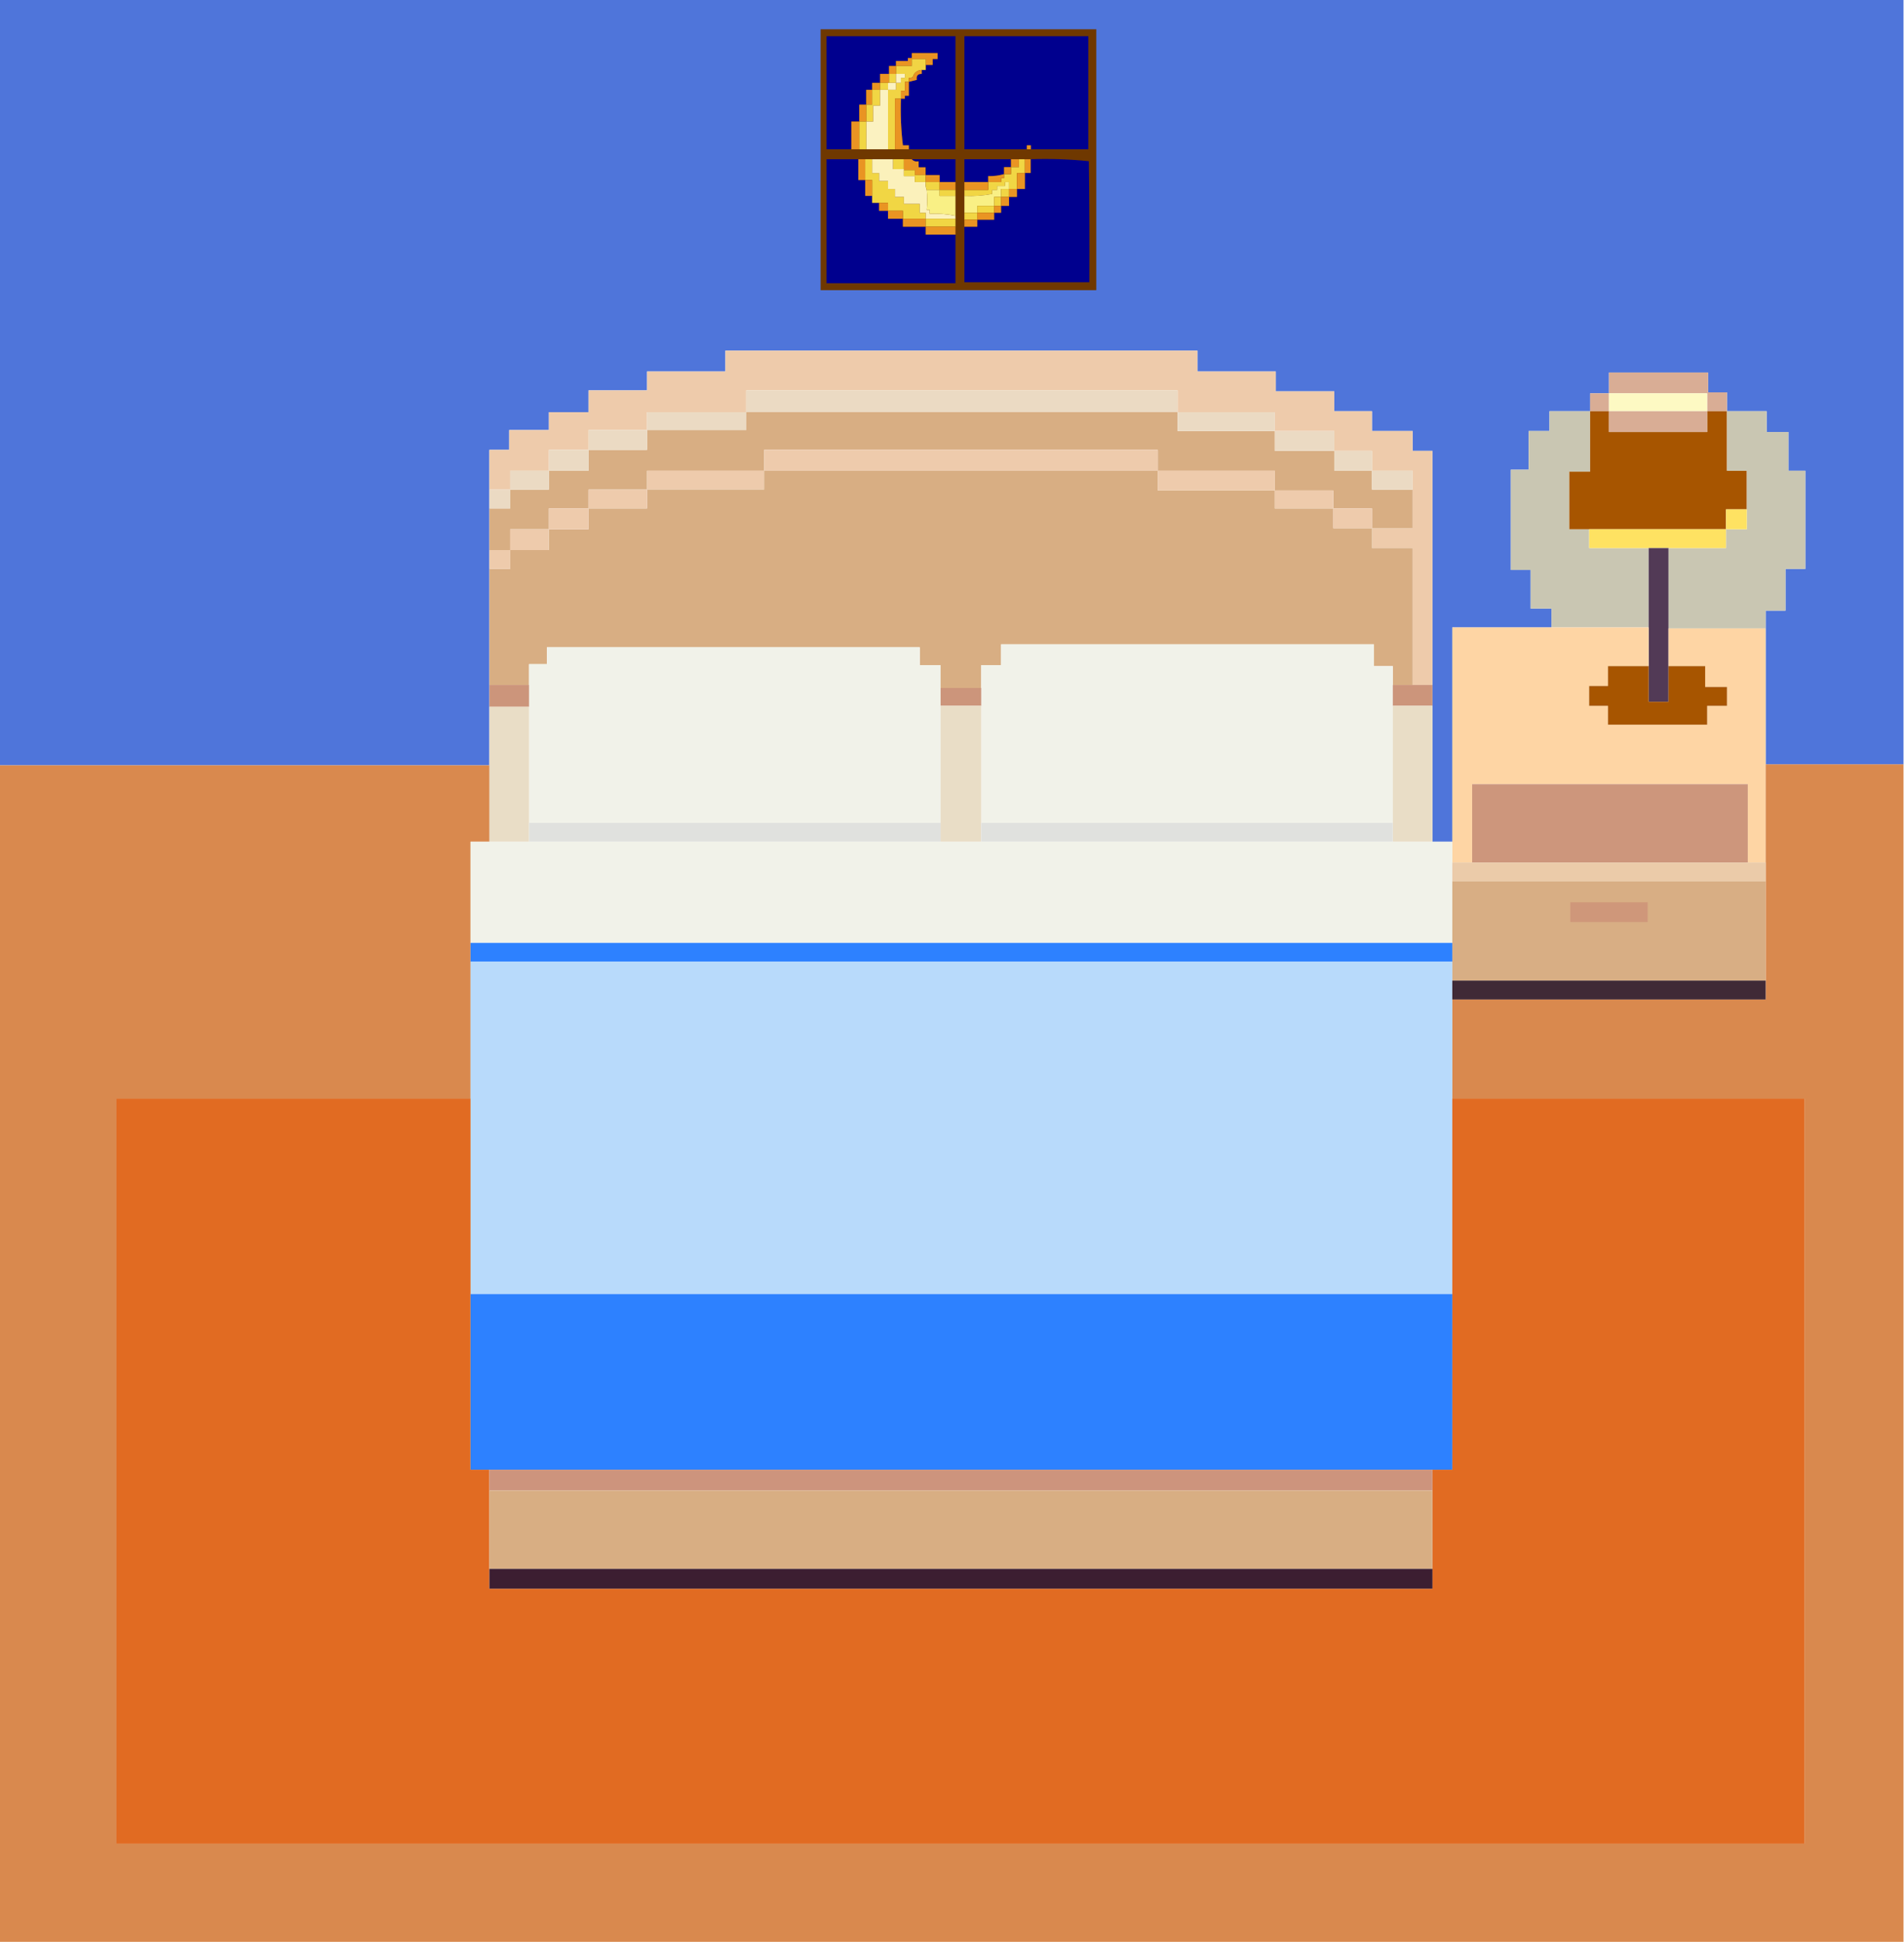 <?xml version="1.0" encoding="UTF-8"?>
<!DOCTYPE svg PUBLIC "-//W3C//DTD SVG 1.1//EN" "http://www.w3.org/Graphics/SVG/1.1/DTD/svg11.dtd">
<svg xmlns="http://www.w3.org/2000/svg" version="1.1" width="1920px" height="1958px" style="shape-rendering:geometricPrecision; text-rendering:geometricPrecision; image-rendering:optimizeQuality; fill-rule:evenodd; clip-rule:evenodd" xmlns:xlink="http://www.w3.org/1999/xlink">
<g><path style="opacity:1" fill="#4f75da" d="M -0.5,-0.5 C 639.5,-0.5 1279.5,-0.5 1919.5,-0.5C 1919.5,256.5 1919.5,513.5 1919.5,770.5C 1873.17,770.5 1826.83,770.5 1780.5,770.5C 1780.5,724.833 1780.5,679.167 1780.5,633.5C 1780.5,627.5 1780.5,621.5 1780.5,615.5C 1787.17,615.5 1793.83,615.5 1800.5,615.5C 1800.5,601.5 1800.5,587.5 1800.5,573.5C 1807.17,573.5 1813.83,573.5 1820.5,573.5C 1820.5,540.5 1820.5,507.5 1820.5,474.5C 1814.83,474.5 1809.17,474.5 1803.5,474.5C 1803.5,461.5 1803.5,448.5 1803.5,435.5C 1796.17,435.5 1788.83,435.5 1781.5,435.5C 1781.5,428.5 1781.5,421.5 1781.5,414.5C 1768.17,414.5 1754.83,414.5 1741.5,414.5C 1741.5,408.167 1741.5,401.833 1741.5,395.5C 1735.17,395.5 1728.83,395.5 1722.5,395.5C 1722.5,388.833 1722.5,382.167 1722.5,375.5C 1689.17,375.5 1655.83,375.5 1622.5,375.5C 1622.5,382.5 1622.5,389.5 1622.5,396.5C 1616.17,396.5 1609.83,396.5 1603.5,396.5C 1603.5,402.5 1603.5,408.5 1603.5,414.5C 1589.83,414.5 1576.17,414.5 1562.5,414.5C 1562.5,421.167 1562.5,427.833 1562.5,434.5C 1555.5,434.5 1548.5,434.5 1541.5,434.5C 1541.5,447.5 1541.5,460.5 1541.5,473.5C 1535.5,473.5 1529.5,473.5 1523.5,473.5C 1523.5,507.167 1523.5,540.833 1523.5,574.5C 1530.17,574.5 1536.83,574.5 1543.5,574.5C 1543.5,587.5 1543.5,600.5 1543.5,613.5C 1550.5,613.5 1557.5,613.5 1564.5,613.5C 1564.5,619.833 1564.5,626.167 1564.5,632.5C 1531.17,632.5 1497.83,632.5 1464.5,632.5C 1464.5,704.5 1464.5,776.5 1464.5,848.5C 1457.83,848.5 1451.17,848.5 1444.5,848.5C 1444.5,802.833 1444.5,757.167 1444.5,711.5C 1444.5,704.5 1444.5,697.5 1444.5,690.5C 1444.5,611.833 1444.5,533.167 1444.5,454.5C 1437.83,454.5 1431.17,454.5 1424.5,454.5C 1424.5,447.833 1424.5,441.167 1424.5,434.5C 1410.83,434.5 1397.17,434.5 1383.5,434.5C 1383.5,427.833 1383.5,421.167 1383.5,414.5C 1370.83,414.5 1358.17,414.5 1345.5,414.5C 1345.5,407.833 1345.5,401.167 1345.5,394.5C 1325.83,394.5 1306.17,394.5 1286.5,394.5C 1286.5,387.833 1286.5,381.167 1286.5,374.5C 1260.17,374.5 1233.83,374.5 1207.5,374.5C 1207.5,367.5 1207.5,360.5 1207.5,353.5C 1048.83,353.5 890.167,353.5 731.5,353.5C 731.5,360.5 731.5,367.5 731.5,374.5C 705.167,374.5 678.833,374.5 652.5,374.5C 652.5,380.833 652.5,387.167 652.5,393.5C 632.833,393.5 613.167,393.5 593.5,393.5C 593.5,400.833 593.5,408.167 593.5,415.5C 580.167,415.5 566.833,415.5 553.5,415.5C 553.5,421.5 553.5,427.5 553.5,433.5C 540.167,433.5 526.833,433.5 513.5,433.5C 513.5,440.167 513.5,446.833 513.5,453.5C 506.833,453.5 500.167,453.5 493.5,453.5C 493.5,466.833 493.5,480.167 493.5,493.5C 493.5,499.833 493.5,506.167 493.5,512.5C 493.5,526.5 493.5,540.5 493.5,554.5C 493.5,560.833 493.5,567.167 493.5,573.5C 493.5,612.5 493.5,651.5 493.5,690.5C 493.5,697.833 493.5,705.167 493.5,712.5C 493.5,732.167 493.5,751.833 493.5,771.5C 328.833,771.5 164.167,771.5 -0.5,771.5C -0.5,514.167 -0.5,256.833 -0.5,-0.5 Z"/></g>
<g><path style="opacity:1" fill="#6f3800" d="M 827.5,29.5 C 920.167,29.5 1012.83,29.5 1105.5,29.5C 1105.5,117.167 1105.5,204.833 1105.5,292.5C 1012.83,292.5 920.167,292.5 827.5,292.5C 827.5,204.833 827.5,117.167 827.5,29.5 Z"/></g>
<g><path style="opacity:1" fill="#00008e" d="M 916.5,150.5 C 916.5,149.167 916.5,147.833 916.5,146.5C 914.5,146.5 912.5,146.5 910.5,146.5C 908.597,130.967 907.931,115.301 908.5,99.5C 909.833,99.5 911.167,99.5 912.5,99.5C 912.5,98.5 912.5,97.5 912.5,96.5C 913.833,96.5 915.167,96.5 916.5,96.5C 916.5,91.833 916.5,87.167 916.5,82.5C 919.167,81.833 921.833,81.167 924.5,80.5C 923.848,76.44 925.515,74.44 929.5,74.5C 929.5,73.167 929.5,71.833 929.5,70.5C 930.833,70.5 932.167,70.5 933.5,70.5C 933.5,68.833 933.5,67.167 933.5,65.5C 935.833,65.5 938.167,65.5 940.5,65.5C 940.5,63.5 940.5,61.5 940.5,59.5C 942.167,59.5 943.833,59.5 945.5,59.5C 945.5,57.5 945.5,55.5 945.5,53.5C 936.833,53.5 928.167,53.5 919.5,53.5C 919.5,55.167 919.5,56.833 919.5,58.5C 918.167,58.5 916.833,58.5 915.5,58.5C 915.5,59.5 915.5,60.5 915.5,61.5C 911.5,61.5 907.5,61.5 903.5,61.5C 903.5,63.167 903.5,64.833 903.5,66.5C 901.167,66.5 898.833,66.5 896.5,66.5C 896.5,69.167 896.5,71.833 896.5,74.5C 893.5,74.5 890.5,74.5 887.5,74.5C 887.5,77.5 887.5,80.5 887.5,83.5C 884.833,83.5 882.167,83.5 879.5,83.5C 879.5,85.833 879.5,88.167 879.5,90.5C 877.5,90.5 875.5,90.5 873.5,90.5C 873.5,95.5 873.5,100.5 873.5,105.5C 871.167,105.5 868.833,105.5 866.5,105.5C 866.5,111.167 866.5,116.833 866.5,122.5C 863.833,122.5 861.167,122.5 858.5,122.5C 858.5,131.833 858.5,141.167 858.5,150.5C 850.167,150.5 841.833,150.5 833.5,150.5C 833.5,112.5 833.5,74.5 833.5,36.5C 876.833,36.5 920.167,36.5 963.5,36.5C 963.5,74.5 963.5,112.5 963.5,150.5C 947.833,150.5 932.167,150.5 916.5,150.5 Z"/></g>
<g><path style="opacity:1" fill="#00008e" d="M 1039.5,150.5 C 1039.5,149.167 1039.5,147.833 1039.5,146.5C 1038.17,146.5 1036.83,146.5 1035.5,146.5C 1035.5,147.833 1035.5,149.167 1035.5,150.5C 1014.5,150.5 993.5,150.5 972.5,150.5C 972.5,112.5 972.5,74.5 972.5,36.5C 1014.17,36.5 1055.83,36.5 1097.5,36.5C 1097.5,74.5 1097.5,112.5 1097.5,150.5C 1078.17,150.5 1058.83,150.5 1039.5,150.5 Z"/></g>
<g><path style="opacity:1" fill="#e99423" d="M 933.5,65.5 C 933.5,63.5 933.5,61.5 933.5,59.5C 928.833,59.5 924.167,59.5 919.5,59.5C 919.5,61.833 919.5,64.167 919.5,66.5C 914.167,66.5 908.833,66.5 903.5,66.5C 903.5,64.833 903.5,63.167 903.5,61.5C 907.5,61.5 911.5,61.5 915.5,61.5C 915.5,60.5 915.5,59.5 915.5,58.5C 916.833,58.5 918.167,58.5 919.5,58.5C 919.5,56.833 919.5,55.167 919.5,53.5C 928.167,53.5 936.833,53.5 945.5,53.5C 945.5,55.5 945.5,57.5 945.5,59.5C 943.833,59.5 942.167,59.5 940.5,59.5C 940.5,61.5 940.5,63.5 940.5,65.5C 938.167,65.5 935.833,65.5 933.5,65.5 Z"/></g>
<g><path style="opacity:1" fill="#f1d444" d="M 933.5,65.5 C 933.5,67.167 933.5,68.833 933.5,70.5C 932.167,70.5 930.833,70.5 929.5,70.5C 924.888,70.901 921.888,73.235 920.5,77.5C 919.311,78.429 917.978,78.762 916.5,78.5C 916.5,79.833 916.5,81.167 916.5,82.5C 915.167,82.5 913.833,82.5 912.5,82.5C 912.5,85.5 912.5,88.5 912.5,91.5C 911.167,91.5 909.833,91.5 908.5,91.5C 908.5,94.167 908.5,96.833 908.5,99.5C 906.5,99.5 904.5,99.5 902.5,99.5C 902.5,116.5 902.5,133.5 902.5,150.5C 900.167,150.5 897.833,150.5 895.5,150.5C 895.5,130.5 895.5,110.5 895.5,90.5C 898.167,90.5 900.833,90.5 903.5,90.5C 903.5,88.167 903.5,85.833 903.5,83.5C 905.167,83.5 906.833,83.5 908.5,83.5C 908.5,81.833 908.5,80.167 908.5,78.5C 909.833,78.5 911.167,78.5 912.5,78.5C 912.5,77.167 912.5,75.833 912.5,74.5C 909.5,74.5 906.5,74.5 903.5,74.5C 903.5,71.833 903.5,69.167 903.5,66.5C 908.833,66.5 914.167,66.5 919.5,66.5C 919.5,64.167 919.5,61.833 919.5,59.5C 924.167,59.5 928.833,59.5 933.5,59.5C 933.5,61.5 933.5,63.5 933.5,65.5 Z"/></g>
<g><path style="opacity:1" fill="#e99423" d="M 903.5,66.5 C 903.5,69.167 903.5,71.833 903.5,74.5C 901.167,74.5 898.833,74.5 896.5,74.5C 896.5,71.833 896.5,69.167 896.5,66.5C 898.833,66.5 901.167,66.5 903.5,66.5 Z"/></g>
<g><path style="opacity:1" fill="#e99423" d="M 929.5,70.5 C 929.5,71.833 929.5,73.167 929.5,74.5C 925.515,74.44 923.848,76.44 924.5,80.5C 921.833,81.167 919.167,81.833 916.5,82.5C 916.5,81.167 916.5,79.833 916.5,78.5C 917.978,78.762 919.311,78.429 920.5,77.5C 921.888,73.235 924.888,70.901 929.5,70.5 Z"/></g>
<g><path style="opacity:1" fill="#e99423" d="M 896.5,74.5 C 896.5,77.5 896.5,80.5 896.5,83.5C 896.167,83.5 895.833,83.5 895.5,83.5C 892.833,83.5 890.167,83.5 887.5,83.5C 887.5,80.5 887.5,77.5 887.5,74.5C 890.5,74.5 893.5,74.5 896.5,74.5 Z"/></g>
<g><path style="opacity:1" fill="#f1d644" d="M 896.5,74.5 C 898.833,74.5 901.167,74.5 903.5,74.5C 903.5,77.5 903.5,80.5 903.5,83.5C 901.167,83.5 898.833,83.5 896.5,83.5C 896.5,80.5 896.5,77.5 896.5,74.5 Z"/></g>
<g><path style="opacity:1" fill="#fbf2c1" d="M 903.5,74.5 C 906.5,74.5 909.5,74.5 912.5,74.5C 912.5,75.833 912.5,77.167 912.5,78.5C 911.167,78.5 909.833,78.5 908.5,78.5C 908.5,80.167 908.5,81.833 908.5,83.5C 906.833,83.5 905.167,83.5 903.5,83.5C 903.5,80.5 903.5,77.5 903.5,74.5 Z"/></g>
<g><path style="opacity:1" fill="#e99423" d="M 916.5,82.5 C 916.5,87.167 916.5,91.833 916.5,96.5C 915.167,96.5 913.833,96.5 912.5,96.5C 912.5,97.5 912.5,98.5 912.5,99.5C 911.167,99.5 909.833,99.5 908.5,99.5C 908.5,96.833 908.5,94.167 908.5,91.5C 909.833,91.5 911.167,91.5 912.5,91.5C 912.5,88.5 912.5,85.5 912.5,82.5C 913.833,82.5 915.167,82.5 916.5,82.5 Z"/></g>
<g><path style="opacity:1" fill="#e99423" d="M 887.5,83.5 C 887.5,85.833 887.5,88.167 887.5,90.5C 884.833,90.5 882.167,90.5 879.5,90.5C 879.5,88.167 879.5,85.833 879.5,83.5C 882.167,83.5 884.833,83.5 887.5,83.5 Z"/></g>
<g><path style="opacity:1" fill="#f1d644" d="M 887.5,83.5 C 890.167,83.5 892.833,83.5 895.5,83.5C 895.5,85.833 895.5,88.167 895.5,90.5C 892.833,90.5 890.167,90.5 887.5,90.5C 887.5,88.167 887.5,85.833 887.5,83.5 Z"/></g>
<g><path style="opacity:1" fill="#fbf2c1" d="M 895.5,83.5 C 895.833,83.5 896.167,83.5 896.5,83.5C 898.833,83.5 901.167,83.5 903.5,83.5C 903.5,85.833 903.5,88.167 903.5,90.5C 900.833,90.5 898.167,90.5 895.5,90.5C 895.5,88.167 895.5,85.833 895.5,83.5 Z"/></g>
<g><path style="opacity:1" fill="#e99423" d="M 879.5,90.5 C 879.5,95.5 879.5,100.5 879.5,105.5C 877.5,105.5 875.5,105.5 873.5,105.5C 873.5,100.5 873.5,95.5 873.5,90.5C 875.5,90.5 877.5,90.5 879.5,90.5 Z"/></g>
<g><path style="opacity:1" fill="#f1d644" d="M 879.5,90.5 C 882.167,90.5 884.833,90.5 887.5,90.5C 887.5,95.833 887.5,101.167 887.5,106.5C 885.167,106.5 882.833,106.5 880.5,106.5C 880.5,111.833 880.5,117.167 880.5,122.5C 878.167,122.5 875.833,122.5 873.5,122.5C 873.5,116.833 873.5,111.167 873.5,105.5C 875.5,105.5 877.5,105.5 879.5,105.5C 879.5,100.5 879.5,95.5 879.5,90.5 Z"/></g>
<g><path style="opacity:1" fill="#fbf2c1" d="M 887.5,90.5 C 890.167,90.5 892.833,90.5 895.5,90.5C 895.5,110.5 895.5,130.5 895.5,150.5C 888.167,150.5 880.833,150.5 873.5,150.5C 873.5,141.167 873.5,131.833 873.5,122.5C 875.833,122.5 878.167,122.5 880.5,122.5C 880.5,117.167 880.5,111.833 880.5,106.5C 882.833,106.5 885.167,106.5 887.5,106.5C 887.5,101.167 887.5,95.833 887.5,90.5 Z"/></g>
<g><path style="opacity:1" fill="#e99423" d="M 908.5,99.5 C 907.931,115.301 908.597,130.967 910.5,146.5C 912.5,146.5 914.5,146.5 916.5,146.5C 916.5,147.833 916.5,149.167 916.5,150.5C 911.833,150.5 907.167,150.5 902.5,150.5C 902.5,133.5 902.5,116.5 902.5,99.5C 904.5,99.5 906.5,99.5 908.5,99.5 Z"/></g>
<g><path style="opacity:1" fill="#e99423" d="M 873.5,105.5 C 873.5,111.167 873.5,116.833 873.5,122.5C 871.167,122.5 868.833,122.5 866.5,122.5C 866.5,116.833 866.5,111.167 866.5,105.5C 868.833,105.5 871.167,105.5 873.5,105.5 Z"/></g>
<g><path style="opacity:1" fill="#e99423" d="M 866.5,122.5 C 866.5,131.833 866.5,141.167 866.5,150.5C 863.833,150.5 861.167,150.5 858.5,150.5C 858.5,141.167 858.5,131.833 858.5,122.5C 861.167,122.5 863.833,122.5 866.5,122.5 Z"/></g>
<g><path style="opacity:1" fill="#f1d644" d="M 866.5,122.5 C 868.833,122.5 871.167,122.5 873.5,122.5C 873.5,131.833 873.5,141.167 873.5,150.5C 871.167,150.5 868.833,150.5 866.5,150.5C 866.5,141.167 866.5,131.833 866.5,122.5 Z"/></g>
<g><path style="opacity:1" fill="#e99423" d="M 1039.5,150.5 C 1038.17,150.5 1036.83,150.5 1035.5,150.5C 1035.5,149.167 1035.5,147.833 1035.5,146.5C 1036.83,146.5 1038.17,146.5 1039.5,146.5C 1039.5,147.833 1039.5,149.167 1039.5,150.5 Z"/></g>
<g><path style="opacity:1" fill="#00008e" d="M 865.5,160.5 C 865.5,167.5 865.5,174.5 865.5,181.5C 867.833,181.5 870.167,181.5 872.5,181.5C 872.5,186.833 872.5,192.167 872.5,197.5C 874.833,197.5 877.167,197.5 879.5,197.5C 879.5,199.833 879.5,202.167 879.5,204.5C 881.833,204.5 884.167,204.5 886.5,204.5C 886.5,207.167 886.5,209.833 886.5,212.5C 889.5,212.5 892.5,212.5 895.5,212.5C 895.5,215.167 895.5,217.833 895.5,220.5C 900.5,220.5 905.5,220.5 910.5,220.5C 910.5,223.167 910.5,225.833 910.5,228.5C 918.167,228.5 925.833,228.5 933.5,228.5C 933.5,231.167 933.5,233.833 933.5,236.5C 943.5,236.5 953.5,236.5 963.5,236.5C 963.5,252.833 963.5,269.167 963.5,285.5C 920.167,285.5 876.833,285.5 833.5,285.5C 833.5,243.833 833.5,202.167 833.5,160.5C 844.167,160.5 854.833,160.5 865.5,160.5 Z"/></g>
<g><path style="opacity:1" fill="#e99423" d="M 865.5,160.5 C 867.833,160.5 870.167,160.5 872.5,160.5C 872.5,167.5 872.5,174.5 872.5,181.5C 870.167,181.5 867.833,181.5 865.5,181.5C 865.5,174.5 865.5,167.5 865.5,160.5 Z"/></g>
<g><path style="opacity:1" fill="#f1d644" d="M 872.5,160.5 C 874.833,160.5 877.167,160.5 879.5,160.5C 879.5,165.167 879.5,169.833 879.5,174.5C 881.833,174.5 884.167,174.5 886.5,174.5C 886.5,177.167 886.5,179.833 886.5,182.5C 889.5,182.5 892.5,182.5 895.5,182.5C 895.5,185.167 895.5,187.833 895.5,190.5C 897.833,190.5 900.167,190.5 902.5,190.5C 902.5,193.167 902.5,195.833 902.5,198.5C 905.5,198.5 908.5,198.5 911.5,198.5C 911.5,200.833 911.5,203.167 911.5,205.5C 916.833,205.5 922.167,205.5 927.5,205.5C 927.5,208.5 927.5,211.5 927.5,214.5C 929.5,214.5 931.5,214.5 933.5,214.5C 933.5,216.5 933.5,218.5 933.5,220.5C 925.833,220.5 918.167,220.5 910.5,220.5C 910.5,217.833 910.5,215.167 910.5,212.5C 905.5,212.5 900.5,212.5 895.5,212.5C 895.5,209.833 895.5,207.167 895.5,204.5C 892.5,204.5 889.5,204.5 886.5,204.5C 884.167,204.5 881.833,204.5 879.5,204.5C 879.5,202.167 879.5,199.833 879.5,197.5C 879.5,192.167 879.5,186.833 879.5,181.5C 877.167,181.5 874.833,181.5 872.5,181.5C 872.5,174.5 872.5,167.5 872.5,160.5 Z"/></g>
<g><path style="opacity:1" fill="#f1d644" d="M 900.5,160.5 C 904.167,160.5 907.833,160.5 911.5,160.5C 911.5,163.833 911.5,167.167 911.5,170.5C 907.833,170.5 904.167,170.5 900.5,170.5C 900.5,167.167 900.5,163.833 900.5,160.5 Z"/></g>
<g><path style="opacity:1" fill="#e99423" d="M 911.5,160.5 C 914.167,160.5 916.833,160.5 919.5,160.5C 921.279,162.344 923.612,163.01 926.5,162.5C 926.5,164.5 926.5,166.5 926.5,168.5C 928.833,168.5 931.167,168.5 933.5,168.5C 933.5,171.167 933.5,173.833 933.5,176.5C 929.833,176.5 926.167,176.5 922.5,176.5C 922.5,174.833 922.5,173.167 922.5,171.5C 918.833,171.5 915.167,171.5 911.5,171.5C 911.5,171.167 911.5,170.833 911.5,170.5C 911.5,167.167 911.5,163.833 911.5,160.5 Z"/></g>
<g><path style="opacity:1" fill="#00008e" d="M 919.5,160.5 C 934.167,160.5 948.833,160.5 963.5,160.5C 963.5,168.167 963.5,175.833 963.5,183.5C 958.167,183.5 952.833,183.5 947.5,183.5C 947.5,181.167 947.5,178.833 947.5,176.5C 942.833,176.5 938.167,176.5 933.5,176.5C 933.5,173.833 933.5,171.167 933.5,168.5C 931.167,168.5 928.833,168.5 926.5,168.5C 926.5,166.5 926.5,164.5 926.5,162.5C 923.612,163.01 921.279,162.344 919.5,160.5 Z"/></g>
<g><path style="opacity:1" fill="#00008e" d="M 1019.5,160.5 C 1019.5,163.167 1019.5,165.833 1019.5,168.5C 1017.17,168.5 1014.83,168.5 1012.5,168.5C 1012.5,170.833 1012.5,173.167 1012.5,175.5C 1007.31,177.031 1001.97,177.697 996.5,177.5C 996.5,179.5 996.5,181.5 996.5,183.5C 988.5,183.5 980.5,183.5 972.5,183.5C 972.5,175.833 972.5,168.167 972.5,160.5C 988.167,160.5 1003.83,160.5 1019.5,160.5 Z"/></g>
<g><path style="opacity:1" fill="#e99423" d="M 1019.5,160.5 C 1022.17,160.5 1024.83,160.5 1027.5,160.5C 1027.5,163.167 1027.5,165.833 1027.5,168.5C 1024.83,168.5 1022.17,168.5 1019.5,168.5C 1019.5,165.833 1019.5,163.167 1019.5,160.5 Z"/></g>
<g><path style="opacity:1" fill="#f1d644" d="M 1027.5,160.5 C 1029.5,160.5 1031.5,160.5 1033.5,160.5C 1033.5,165.167 1033.5,169.833 1033.5,174.5C 1030.83,174.5 1028.17,174.5 1025.5,174.5C 1025.5,179.833 1025.5,185.167 1025.5,190.5C 1022.83,190.5 1020.17,190.5 1017.5,190.5C 1017.5,188.167 1017.5,185.833 1017.5,183.5C 1016.17,183.5 1014.83,183.5 1013.5,183.5C 1013.5,184.833 1013.5,186.167 1013.5,187.5C 1010.83,187.5 1008.17,187.5 1005.5,187.5C 1005.5,188.833 1005.5,190.167 1005.5,191.5C 1003.83,191.5 1002.17,191.5 1000.5,191.5C 1000.5,192.833 1000.5,194.167 1000.5,195.5C 991.294,197.267 981.961,197.933 972.5,197.5C 972.5,195.5 972.5,193.5 972.5,191.5C 980.5,191.5 988.5,191.5 996.5,191.5C 996.5,188.833 996.5,186.167 996.5,183.5C 1000.83,183.5 1005.17,183.5 1009.5,183.5C 1009.5,182.167 1009.5,180.833 1009.5,179.5C 1010.5,179.5 1011.5,179.5 1012.5,179.5C 1012.5,178.167 1012.5,176.833 1012.5,175.5C 1014.83,175.5 1017.17,175.5 1019.5,175.5C 1019.5,173.167 1019.5,170.833 1019.5,168.5C 1022.17,168.5 1024.83,168.5 1027.5,168.5C 1027.5,165.833 1027.5,163.167 1027.5,160.5 Z"/></g>
<g><path style="opacity:1" fill="#e99423" d="M 1033.5,160.5 C 1035.5,160.5 1037.5,160.5 1039.5,160.5C 1039.5,165.167 1039.5,169.833 1039.5,174.5C 1037.5,174.5 1035.5,174.5 1033.5,174.5C 1033.5,169.833 1033.5,165.167 1033.5,160.5 Z"/></g>
<g><path style="opacity:1" fill="#00008e" d="M 1039.5,160.5 C 1059.23,159.853 1078.73,160.52 1098,162.5C 1098.5,203.165 1098.67,243.832 1098.5,284.5C 1056.5,284.5 1014.5,284.5 972.5,284.5C 972.5,265.833 972.5,247.167 972.5,228.5C 976.833,228.5 981.167,228.5 985.5,228.5C 985.5,226.167 985.5,223.833 985.5,221.5C 991.167,221.5 996.833,221.5 1002.5,221.5C 1002.5,219.167 1002.5,216.833 1002.5,214.5C 1004.83,214.5 1007.17,214.5 1009.5,214.5C 1009.5,212.167 1009.5,209.833 1009.5,207.5C 1012.17,207.5 1014.83,207.5 1017.5,207.5C 1017.5,204.5 1017.5,201.5 1017.5,198.5C 1020.17,198.5 1022.83,198.5 1025.5,198.5C 1025.5,195.833 1025.5,193.167 1025.5,190.5C 1028.17,190.5 1030.83,190.5 1033.5,190.5C 1033.5,185.167 1033.5,179.833 1033.5,174.5C 1035.5,174.5 1037.5,174.5 1039.5,174.5C 1039.5,169.833 1039.5,165.167 1039.5,160.5 Z"/></g>
<g><path style="opacity:1" fill="#fbf1bb" d="M 879.5,160.5 C 886.5,160.5 893.5,160.5 900.5,160.5C 900.5,163.833 900.5,167.167 900.5,170.5C 904.167,170.5 907.833,170.5 911.5,170.5C 911.5,170.833 911.5,171.167 911.5,171.5C 911.5,173.5 911.5,175.5 911.5,177.5C 915.167,177.5 918.833,177.5 922.5,177.5C 922.5,179.5 922.5,181.5 922.5,183.5C 926.167,183.5 929.833,183.5 933.5,183.5C 933.194,186.385 933.527,189.052 934.5,191.5C 935.18,198.127 935.18,204.794 934.5,211.5C 935.5,211.5 936.5,211.5 937.5,211.5C 937.5,212.833 937.5,214.167 937.5,215.5C 946.296,215.088 954.963,215.755 963.5,217.5C 963.5,218.5 963.5,219.5 963.5,220.5C 953.5,220.5 943.5,220.5 933.5,220.5C 933.5,218.5 933.5,216.5 933.5,214.5C 931.5,214.5 929.5,214.5 927.5,214.5C 927.5,211.5 927.5,208.5 927.5,205.5C 922.167,205.5 916.833,205.5 911.5,205.5C 911.5,203.167 911.5,200.833 911.5,198.5C 908.5,198.5 905.5,198.5 902.5,198.5C 902.5,195.833 902.5,193.167 902.5,190.5C 900.167,190.5 897.833,190.5 895.5,190.5C 895.5,187.833 895.5,185.167 895.5,182.5C 892.5,182.5 889.5,182.5 886.5,182.5C 886.5,179.833 886.5,177.167 886.5,174.5C 884.167,174.5 881.833,174.5 879.5,174.5C 879.5,169.833 879.5,165.167 879.5,160.5 Z"/></g>
<g><path style="opacity:1" fill="#e99423" d="M 1019.5,168.5 C 1019.5,170.833 1019.5,173.167 1019.5,175.5C 1017.17,175.5 1014.83,175.5 1012.5,175.5C 1012.5,173.167 1012.5,170.833 1012.5,168.5C 1014.83,168.5 1017.17,168.5 1019.5,168.5 Z"/></g>
<g><path style="opacity:1" fill="#f1d644" d="M 911.5,171.5 C 915.167,171.5 918.833,171.5 922.5,171.5C 922.5,173.167 922.5,174.833 922.5,176.5C 926.167,176.5 929.833,176.5 933.5,176.5C 933.5,178.833 933.5,181.167 933.5,183.5C 929.833,183.5 926.167,183.5 922.5,183.5C 922.5,181.5 922.5,179.5 922.5,177.5C 918.833,177.5 915.167,177.5 911.5,177.5C 911.5,175.5 911.5,173.5 911.5,171.5 Z"/></g>
<g><path style="opacity:1" fill="#e99423" d="M 1033.5,174.5 C 1033.5,179.833 1033.5,185.167 1033.5,190.5C 1030.83,190.5 1028.17,190.5 1025.5,190.5C 1025.5,185.167 1025.5,179.833 1025.5,174.5C 1028.17,174.5 1030.83,174.5 1033.5,174.5 Z"/></g>
<g><path style="opacity:1" fill="#e99423" d="M 1012.5,175.5 C 1012.5,176.833 1012.5,178.167 1012.5,179.5C 1011.5,179.5 1010.5,179.5 1009.5,179.5C 1009.5,180.833 1009.5,182.167 1009.5,183.5C 1005.17,183.5 1000.83,183.5 996.5,183.5C 996.5,181.5 996.5,179.5 996.5,177.5C 1001.97,177.697 1007.31,177.031 1012.5,175.5 Z"/></g>
<g><path style="opacity:1" fill="#e99423" d="M 933.5,176.5 C 938.167,176.5 942.833,176.5 947.5,176.5C 947.5,178.833 947.5,181.167 947.5,183.5C 942.833,183.5 938.167,183.5 933.5,183.5C 933.5,181.167 933.5,178.833 933.5,176.5 Z"/></g>
<g><path style="opacity:1" fill="#e99423" d="M 872.5,181.5 C 874.833,181.5 877.167,181.5 879.5,181.5C 879.5,186.833 879.5,192.167 879.5,197.5C 877.167,197.5 874.833,197.5 872.5,197.5C 872.5,192.167 872.5,186.833 872.5,181.5 Z"/></g>
<g><path style="opacity:1" fill="#f1d644" d="M 933.5,183.5 C 938.167,183.5 942.833,183.5 947.5,183.5C 947.5,186.167 947.5,188.833 947.5,191.5C 943.167,191.5 938.833,191.5 934.5,191.5C 933.527,189.052 933.194,186.385 933.5,183.5 Z"/></g>
<g><path style="opacity:1" fill="#e99423" d="M 947.5,183.5 C 952.833,183.5 958.167,183.5 963.5,183.5C 963.5,186.167 963.5,188.833 963.5,191.5C 958.167,191.5 952.833,191.5 947.5,191.5C 947.5,188.833 947.5,186.167 947.5,183.5 Z"/></g>
<g><path style="opacity:1" fill="#e99423" d="M 972.5,183.5 C 980.5,183.5 988.5,183.5 996.5,183.5C 996.5,186.167 996.5,188.833 996.5,191.5C 988.5,191.5 980.5,191.5 972.5,191.5C 972.5,188.833 972.5,186.167 972.5,183.5 Z"/></g>
<g><path style="opacity:1" fill="#f9f085" d="M 1017.5,190.5 C 1014.83,190.5 1012.17,190.5 1009.5,190.5C 1009.5,193.167 1009.5,195.833 1009.5,198.5C 1007.17,198.5 1004.83,198.5 1002.5,198.5C 1002.5,201.5 1002.5,204.5 1002.5,207.5C 996.833,207.5 991.167,207.5 985.5,207.5C 985.5,209.833 985.5,212.167 985.5,214.5C 981.167,214.5 976.833,214.5 972.5,214.5C 972.5,208.833 972.5,203.167 972.5,197.5C 981.961,197.933 991.294,197.267 1000.5,195.5C 1000.5,194.167 1000.5,192.833 1000.5,191.5C 1002.17,191.5 1003.83,191.5 1005.5,191.5C 1005.5,190.167 1005.5,188.833 1005.5,187.5C 1008.17,187.5 1010.83,187.5 1013.5,187.5C 1013.5,186.167 1013.5,184.833 1013.5,183.5C 1014.83,183.5 1016.17,183.5 1017.5,183.5C 1017.5,185.833 1017.5,188.167 1017.5,190.5 Z"/></g>
<g><path style="opacity:1" fill="#f1d644" d="M 1017.5,190.5 C 1017.5,193.167 1017.5,195.833 1017.5,198.5C 1014.83,198.5 1012.17,198.5 1009.5,198.5C 1009.5,195.833 1009.5,193.167 1009.5,190.5C 1012.17,190.5 1014.83,190.5 1017.5,190.5 Z"/></g>
<g><path style="opacity:1" fill="#e99423" d="M 1017.5,190.5 C 1020.17,190.5 1022.83,190.5 1025.5,190.5C 1025.5,193.167 1025.5,195.833 1025.5,198.5C 1022.83,198.5 1020.17,198.5 1017.5,198.5C 1017.5,195.833 1017.5,193.167 1017.5,190.5 Z"/></g>
<g><path style="opacity:1" fill="#f9f085" d="M 934.5,191.5 C 938.833,191.5 943.167,191.5 947.5,191.5C 947.5,193.5 947.5,195.5 947.5,197.5C 952.833,197.5 958.167,197.5 963.5,197.5C 963.5,204.167 963.5,210.833 963.5,217.5C 954.963,215.755 946.296,215.088 937.5,215.5C 937.5,214.167 937.5,212.833 937.5,211.5C 936.5,211.5 935.5,211.5 934.5,211.5C 935.18,204.794 935.18,198.127 934.5,191.5 Z"/></g>
<g><path style="opacity:1" fill="#f1d644" d="M 947.5,191.5 C 952.833,191.5 958.167,191.5 963.5,191.5C 963.5,193.5 963.5,195.5 963.5,197.5C 958.167,197.5 952.833,197.5 947.5,197.5C 947.5,195.5 947.5,193.5 947.5,191.5 Z"/></g>
<g><path style="opacity:1" fill="#e99423" d="M 879.5,197.5 C 881.833,197.5 884.167,197.5 886.5,197.5C 886.5,199.833 886.5,202.167 886.5,204.5C 886.5,202.167 886.5,199.833 886.5,197.5C 884.167,197.5 881.833,197.5 879.5,197.5 Z"/></g>
<g><path style="opacity:1" fill="#f1d644" d="M 1009.5,198.5 C 1009.5,201.5 1009.5,204.5 1009.5,207.5C 1007.17,207.5 1004.83,207.5 1002.5,207.5C 1002.5,204.5 1002.5,201.5 1002.5,198.5C 1004.83,198.5 1007.17,198.5 1009.5,198.5 Z"/></g>
<g><path style="opacity:1" fill="#e99423" d="M 1009.5,198.5 C 1012.17,198.5 1014.83,198.5 1017.5,198.5C 1017.5,201.5 1017.5,204.5 1017.5,207.5C 1014.83,207.5 1012.17,207.5 1009.5,207.5C 1009.5,204.5 1009.5,201.5 1009.5,198.5 Z"/></g>
<g><path style="opacity:1" fill="#e99423" d="M 886.5,204.5 C 889.5,204.5 892.5,204.5 895.5,204.5C 895.5,207.167 895.5,209.833 895.5,212.5C 892.5,212.5 889.5,212.5 886.5,212.5C 886.5,209.833 886.5,207.167 886.5,204.5 Z"/></g>
<g><path style="opacity:1" fill="#f1d644" d="M 1002.5,207.5 C 1002.5,209.833 1002.5,212.167 1002.5,214.5C 996.833,214.5 991.167,214.5 985.5,214.5C 985.5,212.167 985.5,209.833 985.5,207.5C 991.167,207.5 996.833,207.5 1002.5,207.5 Z"/></g>
<g><path style="opacity:1" fill="#e99423" d="M 1002.5,207.5 C 1004.83,207.5 1007.17,207.5 1009.5,207.5C 1009.5,209.833 1009.5,212.167 1009.5,214.5C 1007.17,214.5 1004.83,214.5 1002.5,214.5C 1002.5,212.167 1002.5,209.833 1002.5,207.5 Z"/></g>
<g><path style="opacity:1" fill="#e99423" d="M 895.5,212.5 C 900.5,212.5 905.5,212.5 910.5,212.5C 910.5,215.167 910.5,217.833 910.5,220.5C 905.5,220.5 900.5,220.5 895.5,220.5C 895.5,217.833 895.5,215.167 895.5,212.5 Z"/></g>
<g><path style="opacity:1" fill="#f1d644" d="M 972.5,214.5 C 976.833,214.5 981.167,214.5 985.5,214.5C 985.5,216.833 985.5,219.167 985.5,221.5C 981.167,221.5 976.833,221.5 972.5,221.5C 972.5,219.167 972.5,216.833 972.5,214.5 Z"/></g>
<g><path style="opacity:1" fill="#e99423" d="M 985.5,214.5 C 991.167,214.5 996.833,214.5 1002.5,214.5C 1002.5,216.833 1002.5,219.167 1002.5,221.5C 996.833,221.5 991.167,221.5 985.5,221.5C 985.5,219.167 985.5,216.833 985.5,214.5 Z"/></g>
<g><path style="opacity:1" fill="#e99423" d="M 910.5,220.5 C 918.167,220.5 925.833,220.5 933.5,220.5C 933.5,223.167 933.5,225.833 933.5,228.5C 925.833,228.5 918.167,228.5 910.5,228.5C 910.5,225.833 910.5,223.167 910.5,220.5 Z"/></g>
<g><path style="opacity:1" fill="#f1d644" d="M 933.5,220.5 C 943.5,220.5 953.5,220.5 963.5,220.5C 963.5,223.167 963.5,225.833 963.5,228.5C 953.5,228.5 943.5,228.5 933.5,228.5C 933.5,225.833 933.5,223.167 933.5,220.5 Z"/></g>
<g><path style="opacity:1" fill="#e99423" d="M 972.5,221.5 C 976.833,221.5 981.167,221.5 985.5,221.5C 985.5,223.833 985.5,226.167 985.5,228.5C 981.167,228.5 976.833,228.5 972.5,228.5C 972.5,226.167 972.5,223.833 972.5,221.5 Z"/></g>
<g><path style="opacity:1" fill="#e99423" d="M 933.5,228.5 C 943.5,228.5 953.5,228.5 963.5,228.5C 963.5,231.167 963.5,233.833 963.5,236.5C 953.5,236.5 943.5,236.5 933.5,236.5C 933.5,233.833 933.5,231.167 933.5,228.5 Z"/></g>
<g><path style="opacity:1" fill="#eecbab" d="M 1444.5,690.5 C 1437.83,690.5 1431.17,690.5 1424.5,690.5C 1424.5,644.5 1424.5,598.5 1424.5,552.5C 1410.83,552.5 1397.17,552.5 1383.5,552.5C 1383.5,545.833 1383.5,539.167 1383.5,532.5C 1397.17,532.5 1410.83,532.5 1424.5,532.5C 1424.5,519.5 1424.5,506.5 1424.5,493.5C 1424.5,487.167 1424.5,480.833 1424.5,474.5C 1410.83,474.5 1397.17,474.5 1383.5,474.5C 1383.5,467.833 1383.5,461.167 1383.5,454.5C 1370.83,454.5 1358.17,454.5 1345.5,454.5C 1345.5,447.833 1345.5,441.167 1345.5,434.5C 1325.5,434.5 1305.5,434.5 1285.5,434.5C 1285.5,428.167 1285.5,421.833 1285.5,415.5C 1252.83,415.5 1220.17,415.5 1187.5,415.5C 1187.5,408.167 1187.5,400.833 1187.5,393.5C 1042.5,393.5 897.5,393.5 752.5,393.5C 752.5,400.833 752.5,408.167 752.5,415.5C 719.167,415.5 685.833,415.5 652.5,415.5C 652.5,421.5 652.5,427.5 652.5,433.5C 632.833,433.5 613.167,433.5 593.5,433.5C 593.5,440.167 593.5,446.833 593.5,453.5C 580.167,453.5 566.833,453.5 553.5,453.5C 553.5,460.5 553.5,467.5 553.5,474.5C 540.5,474.5 527.5,474.5 514.5,474.5C 514.5,480.833 514.5,487.167 514.5,493.5C 507.5,493.5 500.5,493.5 493.5,493.5C 493.5,480.167 493.5,466.833 493.5,453.5C 500.167,453.5 506.833,453.5 513.5,453.5C 513.5,446.833 513.5,440.167 513.5,433.5C 526.833,433.5 540.167,433.5 553.5,433.5C 553.5,427.5 553.5,421.5 553.5,415.5C 566.833,415.5 580.167,415.5 593.5,415.5C 593.5,408.167 593.5,400.833 593.5,393.5C 613.167,393.5 632.833,393.5 652.5,393.5C 652.5,387.167 652.5,380.833 652.5,374.5C 678.833,374.5 705.167,374.5 731.5,374.5C 731.5,367.5 731.5,360.5 731.5,353.5C 890.167,353.5 1048.83,353.5 1207.5,353.5C 1207.5,360.5 1207.5,367.5 1207.5,374.5C 1233.83,374.5 1260.17,374.5 1286.5,374.5C 1286.5,381.167 1286.5,387.833 1286.5,394.5C 1306.17,394.5 1325.83,394.5 1345.5,394.5C 1345.5,401.167 1345.5,407.833 1345.5,414.5C 1358.17,414.5 1370.83,414.5 1383.5,414.5C 1383.5,421.167 1383.5,427.833 1383.5,434.5C 1397.17,434.5 1410.83,434.5 1424.5,434.5C 1424.5,441.167 1424.5,447.833 1424.5,454.5C 1431.17,454.5 1437.83,454.5 1444.5,454.5C 1444.5,533.167 1444.5,611.833 1444.5,690.5 Z"/></g>
<g><path style="opacity:1" fill="#d9ad95" d="M 1741.5,414.5 C 1734.83,414.5 1728.17,414.5 1721.5,414.5C 1721.5,408.5 1721.5,402.5 1721.5,396.5C 1688.5,396.5 1655.5,396.5 1622.5,396.5C 1622.5,389.5 1622.5,382.5 1622.5,375.5C 1655.83,375.5 1689.17,375.5 1722.5,375.5C 1722.5,382.167 1722.5,388.833 1722.5,395.5C 1728.83,395.5 1735.17,395.5 1741.5,395.5C 1741.5,401.833 1741.5,408.167 1741.5,414.5 Z"/></g>
<g><path style="opacity:1" fill="#ebdac3" d="M 1187.5,415.5 C 1042.5,415.5 897.5,415.5 752.5,415.5C 752.5,408.167 752.5,400.833 752.5,393.5C 897.5,393.5 1042.5,393.5 1187.5,393.5C 1187.5,400.833 1187.5,408.167 1187.5,415.5 Z"/></g>
<g><path style="opacity:1" fill="#d9ad95" d="M 1622.5,396.5 C 1622.5,402.5 1622.5,408.5 1622.5,414.5C 1616.17,414.5 1609.83,414.5 1603.5,414.5C 1603.5,408.5 1603.5,402.5 1603.5,396.5C 1609.83,396.5 1616.17,396.5 1622.5,396.5 Z"/></g>
<g><path style="opacity:1" fill="#fdf9c3" d="M 1622.5,396.5 C 1655.5,396.5 1688.5,396.5 1721.5,396.5C 1721.5,402.5 1721.5,408.5 1721.5,414.5C 1688.5,414.5 1655.5,414.5 1622.5,414.5C 1622.5,408.5 1622.5,402.5 1622.5,396.5 Z"/></g>
<g><path style="opacity:1" fill="#c9c6b2" d="M 1603.5,414.5 C 1603.5,434.833 1603.5,455.167 1603.5,475.5C 1596.5,475.5 1589.5,475.5 1582.5,475.5C 1582.5,488.167 1582.5,500.833 1582.5,513.5C 1582.5,520.167 1582.5,526.833 1582.5,533.5C 1589.17,533.5 1595.83,533.5 1602.5,533.5C 1602.5,539.833 1602.5,546.167 1602.5,552.5C 1622.5,552.5 1642.5,552.5 1662.5,552.5C 1662.5,579.167 1662.5,605.833 1662.5,632.5C 1629.83,632.5 1597.17,632.5 1564.5,632.5C 1564.5,626.167 1564.5,619.833 1564.5,613.5C 1557.5,613.5 1550.5,613.5 1543.5,613.5C 1543.5,600.5 1543.5,587.5 1543.5,574.5C 1536.83,574.5 1530.17,574.5 1523.5,574.5C 1523.5,540.833 1523.5,507.167 1523.5,473.5C 1529.5,473.5 1535.5,473.5 1541.5,473.5C 1541.5,460.5 1541.5,447.5 1541.5,434.5C 1548.5,434.5 1555.5,434.5 1562.5,434.5C 1562.5,427.833 1562.5,421.167 1562.5,414.5C 1576.17,414.5 1589.83,414.5 1603.5,414.5 Z"/></g>
<g><path style="opacity:1" fill="#a75500" d="M 1603.5,414.5 C 1609.83,414.5 1616.17,414.5 1622.5,414.5C 1622.5,421.5 1622.5,428.5 1622.5,435.5C 1655.5,435.5 1688.5,435.5 1721.5,435.5C 1721.5,428.5 1721.5,421.5 1721.5,414.5C 1728.17,414.5 1734.83,414.5 1741.5,414.5C 1741.5,434.5 1741.5,454.5 1741.5,474.5C 1748.17,474.5 1754.83,474.5 1761.5,474.5C 1761.5,487.5 1761.5,500.5 1761.5,513.5C 1754.5,513.5 1747.5,513.5 1740.5,513.5C 1740.5,520.167 1740.5,526.833 1740.5,533.5C 1694.5,533.5 1648.5,533.5 1602.5,533.5C 1595.83,533.5 1589.17,533.5 1582.5,533.5C 1582.5,526.833 1582.5,520.167 1582.5,513.5C 1582.5,500.833 1582.5,488.167 1582.5,475.5C 1589.5,475.5 1596.5,475.5 1603.5,475.5C 1603.5,455.167 1603.5,434.833 1603.5,414.5 Z"/></g>
<g><path style="opacity:1" fill="#d9ad95" d="M 1622.5,414.5 C 1655.5,414.5 1688.5,414.5 1721.5,414.5C 1721.5,421.5 1721.5,428.5 1721.5,435.5C 1688.5,435.5 1655.5,435.5 1622.5,435.5C 1622.5,428.5 1622.5,421.5 1622.5,414.5 Z"/></g>
<g><path style="opacity:1" fill="#c9c6b2" d="M 1741.5,414.5 C 1754.83,414.5 1768.17,414.5 1781.5,414.5C 1781.5,421.5 1781.5,428.5 1781.5,435.5C 1788.83,435.5 1796.17,435.5 1803.5,435.5C 1803.5,448.5 1803.5,461.5 1803.5,474.5C 1809.17,474.5 1814.83,474.5 1820.5,474.5C 1820.5,507.5 1820.5,540.5 1820.5,573.5C 1813.83,573.5 1807.17,573.5 1800.5,573.5C 1800.5,587.5 1800.5,601.5 1800.5,615.5C 1793.83,615.5 1787.17,615.5 1780.5,615.5C 1780.5,621.5 1780.5,627.5 1780.5,633.5C 1747.83,633.5 1715.17,633.5 1682.5,633.5C 1682.5,606.5 1682.5,579.5 1682.5,552.5C 1701.83,552.5 1721.17,552.5 1740.5,552.5C 1740.5,546.167 1740.5,539.833 1740.5,533.5C 1747.5,533.5 1754.5,533.5 1761.5,533.5C 1761.5,526.833 1761.5,520.167 1761.5,513.5C 1761.5,500.5 1761.5,487.5 1761.5,474.5C 1754.83,474.5 1748.17,474.5 1741.5,474.5C 1741.5,454.5 1741.5,434.5 1741.5,414.5 Z"/></g>
<g><path style="opacity:1" fill="#ebdac3" d="M 752.5,415.5 C 752.5,421.5 752.5,427.5 752.5,433.5C 719.167,433.5 685.833,433.5 652.5,433.5C 652.5,427.5 652.5,421.5 652.5,415.5C 685.833,415.5 719.167,415.5 752.5,415.5 Z"/></g>
<g><path style="opacity:1" fill="#d8ae83" d="M 752.5,415.5 C 897.5,415.5 1042.5,415.5 1187.5,415.5C 1187.5,421.833 1187.5,428.167 1187.5,434.5C 1220.17,434.5 1252.83,434.5 1285.5,434.5C 1285.5,441.167 1285.5,447.833 1285.5,454.5C 1305.5,454.5 1325.5,454.5 1345.5,454.5C 1345.5,461.167 1345.5,467.833 1345.5,474.5C 1358.17,474.5 1370.83,474.5 1383.5,474.5C 1383.5,480.833 1383.5,487.167 1383.5,493.5C 1397.17,493.5 1410.83,493.5 1424.5,493.5C 1424.5,506.5 1424.5,519.5 1424.5,532.5C 1410.83,532.5 1397.17,532.5 1383.5,532.5C 1383.5,525.833 1383.5,519.167 1383.5,512.5C 1370.5,512.5 1357.5,512.5 1344.5,512.5C 1344.5,506.5 1344.5,500.5 1344.5,494.5C 1324.83,494.5 1305.17,494.5 1285.5,494.5C 1285.5,487.833 1285.5,481.167 1285.5,474.5C 1246.17,474.5 1206.83,474.5 1167.5,474.5C 1167.5,467.5 1167.5,460.5 1167.5,453.5C 1035.17,453.5 902.833,453.5 770.5,453.5C 770.5,460.5 770.5,467.5 770.5,474.5C 731.167,474.5 691.833,474.5 652.5,474.5C 652.5,480.833 652.5,487.167 652.5,493.5C 632.833,493.5 613.167,493.5 593.5,493.5C 593.5,499.833 593.5,506.167 593.5,512.5C 580.167,512.5 566.833,512.5 553.5,512.5C 553.5,519.5 553.5,526.5 553.5,533.5C 540.5,533.5 527.5,533.5 514.5,533.5C 514.5,540.5 514.5,547.5 514.5,554.5C 507.5,554.5 500.5,554.5 493.5,554.5C 493.5,540.5 493.5,526.5 493.5,512.5C 500.5,512.5 507.5,512.5 514.5,512.5C 514.5,506.167 514.5,499.833 514.5,493.5C 527.5,493.5 540.5,493.5 553.5,493.5C 553.5,487.167 553.5,480.833 553.5,474.5C 566.833,474.5 580.167,474.5 593.5,474.5C 593.5,467.5 593.5,460.5 593.5,453.5C 613.167,453.5 632.833,453.5 652.5,453.5C 652.5,446.833 652.5,440.167 652.5,433.5C 685.833,433.5 719.167,433.5 752.5,433.5C 752.5,427.5 752.5,421.5 752.5,415.5 Z"/></g>
<g><path style="opacity:1" fill="#ebdac3" d="M 1187.5,415.5 C 1220.17,415.5 1252.83,415.5 1285.5,415.5C 1285.5,421.833 1285.5,428.167 1285.5,434.5C 1252.83,434.5 1220.17,434.5 1187.5,434.5C 1187.5,428.167 1187.5,421.833 1187.5,415.5 Z"/></g>
<g><path style="opacity:1" fill="#ebdac3" d="M 652.5,433.5 C 652.5,440.167 652.5,446.833 652.5,453.5C 632.833,453.5 613.167,453.5 593.5,453.5C 593.5,446.833 593.5,440.167 593.5,433.5C 613.167,433.5 632.833,433.5 652.5,433.5 Z"/></g>
<g><path style="opacity:1" fill="#ebdac3" d="M 1285.5,434.5 C 1305.5,434.5 1325.5,434.5 1345.5,434.5C 1345.5,441.167 1345.5,447.833 1345.5,454.5C 1325.5,454.5 1305.5,454.5 1285.5,454.5C 1285.5,447.833 1285.5,441.167 1285.5,434.5 Z"/></g>
<g><path style="opacity:1" fill="#ebdac3" d="M 593.5,453.5 C 593.5,460.5 593.5,467.5 593.5,474.5C 580.167,474.5 566.833,474.5 553.5,474.5C 553.5,467.5 553.5,460.5 553.5,453.5C 566.833,453.5 580.167,453.5 593.5,453.5 Z"/></g>
<g><path style="opacity:1" fill="#eecbac" d="M 1167.5,474.5 C 1035.17,474.5 902.833,474.5 770.5,474.5C 770.5,467.5 770.5,460.5 770.5,453.5C 902.833,453.5 1035.17,453.5 1167.5,453.5C 1167.5,460.5 1167.5,467.5 1167.5,474.5 Z"/></g>
<g><path style="opacity:1" fill="#ebdac3" d="M 1345.5,454.5 C 1358.17,454.5 1370.83,454.5 1383.5,454.5C 1383.5,461.167 1383.5,467.833 1383.5,474.5C 1370.83,474.5 1358.17,474.5 1345.5,474.5C 1345.5,467.833 1345.5,461.167 1345.5,454.5 Z"/></g>
<g><path style="opacity:1" fill="#ebdac3" d="M 553.5,474.5 C 553.5,480.833 553.5,487.167 553.5,493.5C 540.5,493.5 527.5,493.5 514.5,493.5C 514.5,487.167 514.5,480.833 514.5,474.5C 527.5,474.5 540.5,474.5 553.5,474.5 Z"/></g>
<g><path style="opacity:1" fill="#eecbac" d="M 770.5,474.5 C 770.5,480.833 770.5,487.167 770.5,493.5C 731.167,493.5 691.833,493.5 652.5,493.5C 652.5,487.167 652.5,480.833 652.5,474.5C 691.833,474.5 731.167,474.5 770.5,474.5 Z"/></g>
<g><path style="opacity:1" fill="#d8ae83" d="M 770.5,474.5 C 902.833,474.5 1035.17,474.5 1167.5,474.5C 1167.5,481.167 1167.5,487.833 1167.5,494.5C 1206.83,494.5 1246.17,494.5 1285.5,494.5C 1285.5,500.5 1285.5,506.5 1285.5,512.5C 1305.17,512.5 1324.83,512.5 1344.5,512.5C 1344.5,519.167 1344.5,525.833 1344.5,532.5C 1357.5,532.5 1370.5,532.5 1383.5,532.5C 1383.5,539.167 1383.5,545.833 1383.5,552.5C 1397.17,552.5 1410.83,552.5 1424.5,552.5C 1424.5,598.5 1424.5,644.5 1424.5,690.5C 1417.83,690.5 1411.17,690.5 1404.5,690.5C 1404.5,684.167 1404.5,677.833 1404.5,671.5C 1398.17,671.5 1391.83,671.5 1385.5,671.5C 1385.5,664.167 1385.5,656.833 1385.5,649.5C 1260.17,649.5 1134.83,649.5 1009.5,649.5C 1009.5,656.5 1009.5,663.5 1009.5,670.5C 1002.83,670.5 996.167,670.5 989.5,670.5C 989.5,678.167 989.5,685.833 989.5,693.5C 975.833,693.5 962.167,693.5 948.5,693.5C 948.5,685.833 948.5,678.167 948.5,670.5C 941.5,670.5 934.5,670.5 927.5,670.5C 927.5,664.5 927.5,658.5 927.5,652.5C 802.167,652.5 676.833,652.5 551.5,652.5C 551.5,658.167 551.5,663.833 551.5,669.5C 545.5,669.5 539.5,669.5 533.5,669.5C 533.5,676.5 533.5,683.5 533.5,690.5C 520.167,690.5 506.833,690.5 493.5,690.5C 493.5,651.5 493.5,612.5 493.5,573.5C 500.5,573.5 507.5,573.5 514.5,573.5C 514.5,567.167 514.5,560.833 514.5,554.5C 527.5,554.5 540.5,554.5 553.5,554.5C 553.5,547.5 553.5,540.5 553.5,533.5C 566.833,533.5 580.167,533.5 593.5,533.5C 593.5,526.5 593.5,519.5 593.5,512.5C 613.167,512.5 632.833,512.5 652.5,512.5C 652.5,506.167 652.5,499.833 652.5,493.5C 691.833,493.5 731.167,493.5 770.5,493.5C 770.5,487.167 770.5,480.833 770.5,474.5 Z"/></g>
<g><path style="opacity:1" fill="#eecbac" d="M 1167.5,474.5 C 1206.83,474.5 1246.17,474.5 1285.5,474.5C 1285.5,481.167 1285.5,487.833 1285.5,494.5C 1246.17,494.5 1206.83,494.5 1167.5,494.5C 1167.5,487.833 1167.5,481.167 1167.5,474.5 Z"/></g>
<g><path style="opacity:1" fill="#ebdac3" d="M 1383.5,474.5 C 1397.17,474.5 1410.83,474.5 1424.5,474.5C 1424.5,480.833 1424.5,487.167 1424.5,493.5C 1410.83,493.5 1397.17,493.5 1383.5,493.5C 1383.5,487.167 1383.5,480.833 1383.5,474.5 Z"/></g>
<g><path style="opacity:1" fill="#ebdac3" d="M 493.5,493.5 C 500.5,493.5 507.5,493.5 514.5,493.5C 514.5,499.833 514.5,506.167 514.5,512.5C 507.5,512.5 500.5,512.5 493.5,512.5C 493.5,506.167 493.5,499.833 493.5,493.5 Z"/></g>
<g><path style="opacity:1" fill="#eecbac" d="M 652.5,493.5 C 652.5,499.833 652.5,506.167 652.5,512.5C 632.833,512.5 613.167,512.5 593.5,512.5C 593.5,506.167 593.5,499.833 593.5,493.5C 613.167,493.5 632.833,493.5 652.5,493.5 Z"/></g>
<g><path style="opacity:1" fill="#eecbac" d="M 1285.5,494.5 C 1305.17,494.5 1324.83,494.5 1344.5,494.5C 1344.5,500.5 1344.5,506.5 1344.5,512.5C 1324.83,512.5 1305.17,512.5 1285.5,512.5C 1285.5,506.5 1285.5,500.5 1285.5,494.5 Z"/></g>
<g><path style="opacity:1" fill="#eecbac" d="M 593.5,512.5 C 593.5,519.5 593.5,526.5 593.5,533.5C 580.167,533.5 566.833,533.5 553.5,533.5C 553.5,526.5 553.5,519.5 553.5,512.5C 566.833,512.5 580.167,512.5 593.5,512.5 Z"/></g>
<g><path style="opacity:1" fill="#eecbac" d="M 1344.5,512.5 C 1357.5,512.5 1370.5,512.5 1383.5,512.5C 1383.5,519.167 1383.5,525.833 1383.5,532.5C 1370.5,532.5 1357.5,532.5 1344.5,532.5C 1344.5,525.833 1344.5,519.167 1344.5,512.5 Z"/></g>
<g><path style="opacity:1" fill="#fee262" d="M 1582.5,513.5 C 1589.17,513.5 1595.83,513.5 1602.5,513.5C 1602.5,520.167 1602.5,526.833 1602.5,533.5C 1602.5,526.833 1602.5,520.167 1602.5,513.5C 1595.83,513.5 1589.17,513.5 1582.5,513.5 Z"/></g>
<g><path style="opacity:1" fill="#fee262" d="M 1761.5,513.5 C 1761.5,520.167 1761.5,526.833 1761.5,533.5C 1754.5,533.5 1747.5,533.5 1740.5,533.5C 1740.5,526.833 1740.5,520.167 1740.5,513.5C 1747.5,513.5 1754.5,513.5 1761.5,513.5 Z"/></g>
<g><path style="opacity:1" fill="#eecbac" d="M 553.5,533.5 C 553.5,540.5 553.5,547.5 553.5,554.5C 540.5,554.5 527.5,554.5 514.5,554.5C 514.5,547.5 514.5,540.5 514.5,533.5C 527.5,533.5 540.5,533.5 553.5,533.5 Z"/></g>
<g><path style="opacity:1" fill="#fee262" d="M 1602.5,533.5 C 1648.5,533.5 1694.5,533.5 1740.5,533.5C 1740.5,539.833 1740.5,546.167 1740.5,552.5C 1721.17,552.5 1701.83,552.5 1682.5,552.5C 1675.83,552.5 1669.17,552.5 1662.5,552.5C 1642.5,552.5 1622.5,552.5 1602.5,552.5C 1602.5,546.167 1602.5,539.833 1602.5,533.5 Z"/></g>
<g><path style="opacity:1" fill="#523a56" d="M 1662.5,552.5 C 1669.17,552.5 1675.83,552.5 1682.5,552.5C 1682.5,579.5 1682.5,606.5 1682.5,633.5C 1682.5,646.167 1682.5,658.833 1682.5,671.5C 1682.5,683.5 1682.5,695.5 1682.5,707.5C 1675.83,707.5 1669.17,707.5 1662.5,707.5C 1662.5,695.5 1662.5,683.5 1662.5,671.5C 1662.5,658.5 1662.5,645.5 1662.5,632.5C 1662.5,605.833 1662.5,579.167 1662.5,552.5 Z"/></g>
<g><path style="opacity:1" fill="#eecbac" d="M 493.5,554.5 C 500.5,554.5 507.5,554.5 514.5,554.5C 514.5,560.833 514.5,567.167 514.5,573.5C 507.5,573.5 500.5,573.5 493.5,573.5C 493.5,567.167 493.5,560.833 493.5,554.5 Z"/></g>
<g><path style="opacity:1" fill="#fed5a4" d="M 1564.5,632.5 C 1597.17,632.5 1629.83,632.5 1662.5,632.5C 1662.5,645.5 1662.5,658.5 1662.5,671.5C 1648.83,671.5 1635.17,671.5 1621.5,671.5C 1621.5,678.167 1621.5,684.833 1621.5,691.5C 1615.17,691.5 1608.83,691.5 1602.5,691.5C 1602.5,698.167 1602.5,704.833 1602.5,711.5C 1608.83,711.5 1615.17,711.5 1621.5,711.5C 1621.5,717.833 1621.5,724.167 1621.5,730.5C 1654.83,730.5 1688.17,730.5 1721.5,730.5C 1721.5,724.167 1721.5,717.833 1721.5,711.5C 1728.17,711.5 1734.83,711.5 1741.5,711.5C 1741.5,705.167 1741.5,698.833 1741.5,692.5C 1734.17,692.5 1726.83,692.5 1719.5,692.5C 1719.5,685.5 1719.5,678.5 1719.5,671.5C 1707.17,671.5 1694.83,671.5 1682.5,671.5C 1682.5,658.833 1682.5,646.167 1682.5,633.5C 1715.17,633.5 1747.83,633.5 1780.5,633.5C 1780.5,679.167 1780.5,724.833 1780.5,770.5C 1780.5,803.5 1780.5,836.5 1780.5,869.5C 1774.5,869.5 1768.5,869.5 1762.5,869.5C 1762.5,843.167 1762.5,816.833 1762.5,790.5C 1669.83,790.5 1577.17,790.5 1484.5,790.5C 1484.5,816.833 1484.5,843.167 1484.5,869.5C 1477.83,869.5 1471.17,869.5 1464.5,869.5C 1464.5,862.5 1464.5,855.5 1464.5,848.5C 1464.5,776.5 1464.5,704.5 1464.5,632.5C 1497.83,632.5 1531.17,632.5 1564.5,632.5 Z"/></g>
<g><path style="opacity:1" fill="#f1f2e9" d="M 1404.5,690.5 C 1404.5,697.5 1404.5,704.5 1404.5,711.5C 1404.5,750.833 1404.5,790.167 1404.5,829.5C 1266.17,829.5 1127.83,829.5 989.5,829.5C 989.5,790.167 989.5,750.833 989.5,711.5C 989.5,705.5 989.5,699.5 989.5,693.5C 989.5,685.833 989.5,678.167 989.5,670.5C 996.167,670.5 1002.83,670.5 1009.5,670.5C 1009.5,663.5 1009.5,656.5 1009.5,649.5C 1134.83,649.5 1260.17,649.5 1385.5,649.5C 1385.5,656.833 1385.5,664.167 1385.5,671.5C 1391.83,671.5 1398.17,671.5 1404.5,671.5C 1404.5,677.833 1404.5,684.167 1404.5,690.5 Z"/></g>
<g><path style="opacity:1" fill="#f1f2e9" d="M 948.5,693.5 C 948.5,699.5 948.5,705.5 948.5,711.5C 948.5,750.833 948.5,790.167 948.5,829.5C 810.167,829.5 671.833,829.5 533.5,829.5C 533.5,790.5 533.5,751.5 533.5,712.5C 533.5,705.167 533.5,697.833 533.5,690.5C 533.5,683.5 533.5,676.5 533.5,669.5C 539.5,669.5 545.5,669.5 551.5,669.5C 551.5,663.833 551.5,658.167 551.5,652.5C 676.833,652.5 802.167,652.5 927.5,652.5C 927.5,658.5 927.5,664.5 927.5,670.5C 934.5,670.5 941.5,670.5 948.5,670.5C 948.5,678.167 948.5,685.833 948.5,693.5 Z"/></g>
<g><path style="opacity:1" fill="#a75500" d="M 1662.5,671.5 C 1662.5,683.5 1662.5,695.5 1662.5,707.5C 1669.17,707.5 1675.83,707.5 1682.5,707.5C 1682.5,695.5 1682.5,683.5 1682.5,671.5C 1694.83,671.5 1707.17,671.5 1719.5,671.5C 1719.5,678.5 1719.5,685.5 1719.5,692.5C 1726.83,692.5 1734.17,692.5 1741.5,692.5C 1741.5,698.833 1741.5,705.167 1741.5,711.5C 1734.83,711.5 1728.17,711.5 1721.5,711.5C 1721.5,717.833 1721.5,724.167 1721.5,730.5C 1688.17,730.5 1654.83,730.5 1621.5,730.5C 1621.5,724.167 1621.5,717.833 1621.5,711.5C 1615.17,711.5 1608.83,711.5 1602.5,711.5C 1602.5,704.833 1602.5,698.167 1602.5,691.5C 1608.83,691.5 1615.17,691.5 1621.5,691.5C 1621.5,684.833 1621.5,678.167 1621.5,671.5C 1635.17,671.5 1648.83,671.5 1662.5,671.5 Z"/></g>
<g><path style="opacity:1" fill="#cc957b" d="M 493.5,690.5 C 506.833,690.5 520.167,690.5 533.5,690.5C 533.5,697.833 533.5,705.167 533.5,712.5C 520.167,712.5 506.833,712.5 493.5,712.5C 493.5,705.167 493.5,697.833 493.5,690.5 Z"/></g>
<g><path style="opacity:1" fill="#cc957b" d="M 1404.5,690.5 C 1411.17,690.5 1417.83,690.5 1424.5,690.5C 1431.17,690.5 1437.83,690.5 1444.5,690.5C 1444.5,697.5 1444.5,704.5 1444.5,711.5C 1431.17,711.5 1417.83,711.5 1404.5,711.5C 1404.5,704.5 1404.5,697.5 1404.5,690.5 Z"/></g>
<g><path style="opacity:1" fill="#cc957b" d="M 948.5,693.5 C 962.167,693.5 975.833,693.5 989.5,693.5C 989.5,699.5 989.5,705.5 989.5,711.5C 975.833,711.5 962.167,711.5 948.5,711.5C 948.5,705.5 948.5,699.5 948.5,693.5 Z"/></g>
<g><path style="opacity:1" fill="#e9ddc6" d="M 948.5,711.5 C 962.167,711.5 975.833,711.5 989.5,711.5C 989.5,750.833 989.5,790.167 989.5,829.5C 989.5,835.833 989.5,842.167 989.5,848.5C 975.833,848.5 962.167,848.5 948.5,848.5C 948.5,842.167 948.5,835.833 948.5,829.5C 948.5,790.167 948.5,750.833 948.5,711.5 Z"/></g>
<g><path style="opacity:1" fill="#e9ddc6" d="M 1404.5,711.5 C 1417.83,711.5 1431.17,711.5 1444.5,711.5C 1444.5,757.167 1444.5,802.833 1444.5,848.5C 1431.17,848.5 1417.83,848.5 1404.5,848.5C 1404.5,842.167 1404.5,835.833 1404.5,829.5C 1404.5,790.167 1404.5,750.833 1404.5,711.5 Z"/></g>
<g><path style="opacity:1" fill="#e9ddc6" d="M 493.5,712.5 C 506.833,712.5 520.167,712.5 533.5,712.5C 533.5,751.5 533.5,790.5 533.5,829.5C 533.5,835.833 533.5,842.167 533.5,848.5C 520.167,848.5 506.833,848.5 493.5,848.5C 493.5,822.833 493.5,797.167 493.5,771.5C 493.5,751.833 493.5,732.167 493.5,712.5 Z"/></g>
<g><path style="opacity:1" fill="#d9894e" d="M 1780.5,770.5 C 1826.83,770.5 1873.17,770.5 1919.5,770.5C 1919.5,1166.17 1919.5,1561.83 1919.5,1957.5C 1279.5,1957.5 639.5,1957.5 -0.5,1957.5C -0.5,1562.17 -0.5,1166.83 -0.5,771.5C 164.167,771.5 328.833,771.5 493.5,771.5C 493.5,797.167 493.5,822.833 493.5,848.5C 487.167,848.5 480.833,848.5 474.5,848.5C 474.5,882.5 474.5,916.5 474.5,950.5C 474.5,956.833 474.5,963.167 474.5,969.5C 474.5,1015.5 474.5,1061.5 474.5,1107.5C 355.5,1107.5 236.5,1107.5 117.5,1107.5C 117.5,1357.83 117.5,1608.17 117.5,1858.5C 684.833,1858.5 1252.17,1858.5 1819.5,1858.5C 1819.5,1608.17 1819.5,1357.83 1819.5,1107.5C 1701.17,1107.5 1582.83,1107.5 1464.5,1107.5C 1464.5,1074.17 1464.5,1040.83 1464.5,1007.5C 1569.83,1007.5 1675.17,1007.5 1780.5,1007.5C 1780.5,1001.17 1780.5,994.833 1780.5,988.5C 1780.5,955.167 1780.5,921.833 1780.5,888.5C 1780.5,882.167 1780.5,875.833 1780.5,869.5C 1780.5,836.5 1780.5,803.5 1780.5,770.5 Z"/></g>
<g><path style="opacity:1" fill="#cd967c" d="M 1762.5,869.5 C 1669.83,869.5 1577.17,869.5 1484.5,869.5C 1484.5,843.167 1484.5,816.833 1484.5,790.5C 1577.17,790.5 1669.83,790.5 1762.5,790.5C 1762.5,816.833 1762.5,843.167 1762.5,869.5 Z"/></g>
<g><path style="opacity:1" fill="#e0e1de" d="M 533.5,829.5 C 671.833,829.5 810.167,829.5 948.5,829.5C 948.5,835.833 948.5,842.167 948.5,848.5C 810.167,848.5 671.833,848.5 533.5,848.5C 533.5,842.167 533.5,835.833 533.5,829.5 Z"/></g>
<g><path style="opacity:1" fill="#e0e1de" d="M 989.5,829.5 C 1127.83,829.5 1266.17,829.5 1404.5,829.5C 1404.5,835.833 1404.5,842.167 1404.5,848.5C 1266.17,848.5 1127.83,848.5 989.5,848.5C 989.5,842.167 989.5,835.833 989.5,829.5 Z"/></g>
<g><path style="opacity:1" fill="#f1f2e9" d="M 493.5,848.5 C 506.833,848.5 520.167,848.5 533.5,848.5C 671.833,848.5 810.167,848.5 948.5,848.5C 962.167,848.5 975.833,848.5 989.5,848.5C 1127.83,848.5 1266.17,848.5 1404.5,848.5C 1417.83,848.5 1431.17,848.5 1444.5,848.5C 1451.17,848.5 1457.83,848.5 1464.5,848.5C 1464.5,855.5 1464.5,862.5 1464.5,869.5C 1464.5,875.833 1464.5,882.167 1464.5,888.5C 1464.5,909.167 1464.5,929.833 1464.5,950.5C 1134.5,950.5 804.5,950.5 474.5,950.5C 474.5,916.5 474.5,882.5 474.5,848.5C 480.833,848.5 487.167,848.5 493.5,848.5 Z"/></g>
<g><path style="opacity:1" fill="#ebcba9" d="M 1464.5,869.5 C 1471.17,869.5 1477.83,869.5 1484.5,869.5C 1577.17,869.5 1669.83,869.5 1762.5,869.5C 1768.5,869.5 1774.5,869.5 1780.5,869.5C 1780.5,875.833 1780.5,882.167 1780.5,888.5C 1675.17,888.5 1569.83,888.5 1464.5,888.5C 1464.5,882.167 1464.5,875.833 1464.5,869.5 Z"/></g>
<g><path style="opacity:1" fill="#d8ae84" d="M 1464.5,888.5 C 1569.83,888.5 1675.17,888.5 1780.5,888.5C 1780.5,921.833 1780.5,955.167 1780.5,988.5C 1675.17,988.5 1569.83,988.5 1464.5,988.5C 1464.5,982.167 1464.5,975.833 1464.5,969.5C 1464.5,963.167 1464.5,956.833 1464.5,950.5C 1464.5,929.833 1464.5,909.167 1464.5,888.5 Z"/></g>
<g><path style="opacity:1" fill="#cf977a" d="M 1583.5,909.5 C 1609.5,909.5 1635.5,909.5 1661.5,909.5C 1661.5,916.167 1661.5,922.833 1661.5,929.5C 1635.5,929.5 1609.5,929.5 1583.5,929.5C 1583.5,922.833 1583.5,916.167 1583.5,909.5 Z"/></g>
<g><path style="opacity:1" fill="#2d81ff" d="M 474.5,950.5 C 804.5,950.5 1134.5,950.5 1464.5,950.5C 1464.5,956.833 1464.5,963.167 1464.5,969.5C 1134.5,969.5 804.5,969.5 474.5,969.5C 474.5,963.167 474.5,956.833 474.5,950.5 Z"/></g>
<g><path style="opacity:1" fill="#b8dafb" d="M 474.5,969.5 C 804.5,969.5 1134.5,969.5 1464.5,969.5C 1464.5,975.833 1464.5,982.167 1464.5,988.5C 1464.5,994.833 1464.5,1001.17 1464.5,1007.5C 1464.5,1040.83 1464.5,1074.17 1464.5,1107.5C 1464.5,1173.17 1464.5,1238.83 1464.5,1304.5C 1134.5,1304.5 804.5,1304.5 474.5,1304.5C 474.5,1238.83 474.5,1173.17 474.5,1107.5C 474.5,1061.5 474.5,1015.5 474.5,969.5 Z"/></g>
<g><path style="opacity:1" fill="#402a36" d="M 1464.5,988.5 C 1569.83,988.5 1675.17,988.5 1780.5,988.5C 1780.5,994.833 1780.5,1001.17 1780.5,1007.5C 1675.17,1007.5 1569.83,1007.5 1464.5,1007.5C 1464.5,1001.17 1464.5,994.833 1464.5,988.5 Z"/></g>
<g><path style="opacity:1" fill="#e16b22" d="M 474.5,1107.5 C 474.5,1173.17 474.5,1238.83 474.5,1304.5C 474.5,1363.5 474.5,1422.5 474.5,1481.5C 480.833,1481.5 487.167,1481.5 493.5,1481.5C 493.5,1488.5 493.5,1495.5 493.5,1502.5C 493.5,1528.83 493.5,1555.17 493.5,1581.5C 493.5,1588.17 493.5,1594.83 493.5,1601.5C 810.5,1601.5 1127.5,1601.5 1444.5,1601.5C 1444.5,1594.83 1444.5,1588.17 1444.5,1581.5C 1444.5,1555.17 1444.5,1528.83 1444.5,1502.5C 1444.5,1495.5 1444.5,1488.5 1444.5,1481.5C 1451.17,1481.5 1457.83,1481.5 1464.5,1481.5C 1464.5,1422.5 1464.5,1363.5 1464.5,1304.5C 1464.5,1238.83 1464.5,1173.17 1464.5,1107.5C 1582.83,1107.5 1701.17,1107.5 1819.5,1107.5C 1819.5,1357.83 1819.5,1608.17 1819.5,1858.5C 1252.17,1858.5 684.833,1858.5 117.5,1858.5C 117.5,1608.17 117.5,1357.83 117.5,1107.5C 236.5,1107.5 355.5,1107.5 474.5,1107.5 Z"/></g>
<g><path style="opacity:1" fill="#2d81ff" d="M 474.5,1304.5 C 804.5,1304.5 1134.5,1304.5 1464.5,1304.5C 1464.5,1363.5 1464.5,1422.5 1464.5,1481.5C 1457.83,1481.5 1451.17,1481.5 1444.5,1481.5C 1127.5,1481.5 810.5,1481.5 493.5,1481.5C 487.167,1481.5 480.833,1481.5 474.5,1481.5C 474.5,1422.5 474.5,1363.5 474.5,1304.5 Z"/></g>
<g><path style="opacity:1" fill="#cd947d" d="M 493.5,1481.5 C 810.5,1481.5 1127.5,1481.5 1444.5,1481.5C 1444.5,1488.5 1444.5,1495.5 1444.5,1502.5C 1127.5,1502.5 810.5,1502.5 493.5,1502.5C 493.5,1495.5 493.5,1488.5 493.5,1481.5 Z"/></g>
<g><path style="opacity:1" fill="#d8ae83" d="M 493.5,1502.5 C 810.5,1502.5 1127.5,1502.5 1444.5,1502.5C 1444.5,1528.83 1444.5,1555.17 1444.5,1581.5C 1127.5,1581.5 810.5,1581.5 493.5,1581.5C 493.5,1555.17 493.5,1528.83 493.5,1502.5 Z"/></g>
<g><path style="opacity:1" fill="#3c1e31" d="M 493.5,1581.5 C 810.5,1581.5 1127.5,1581.5 1444.5,1581.5C 1444.5,1588.17 1444.5,1594.83 1444.5,1601.5C 1127.5,1601.5 810.5,1601.5 493.5,1601.5C 493.5,1594.83 493.5,1588.17 493.5,1581.5 Z"/></g>
</svg>
